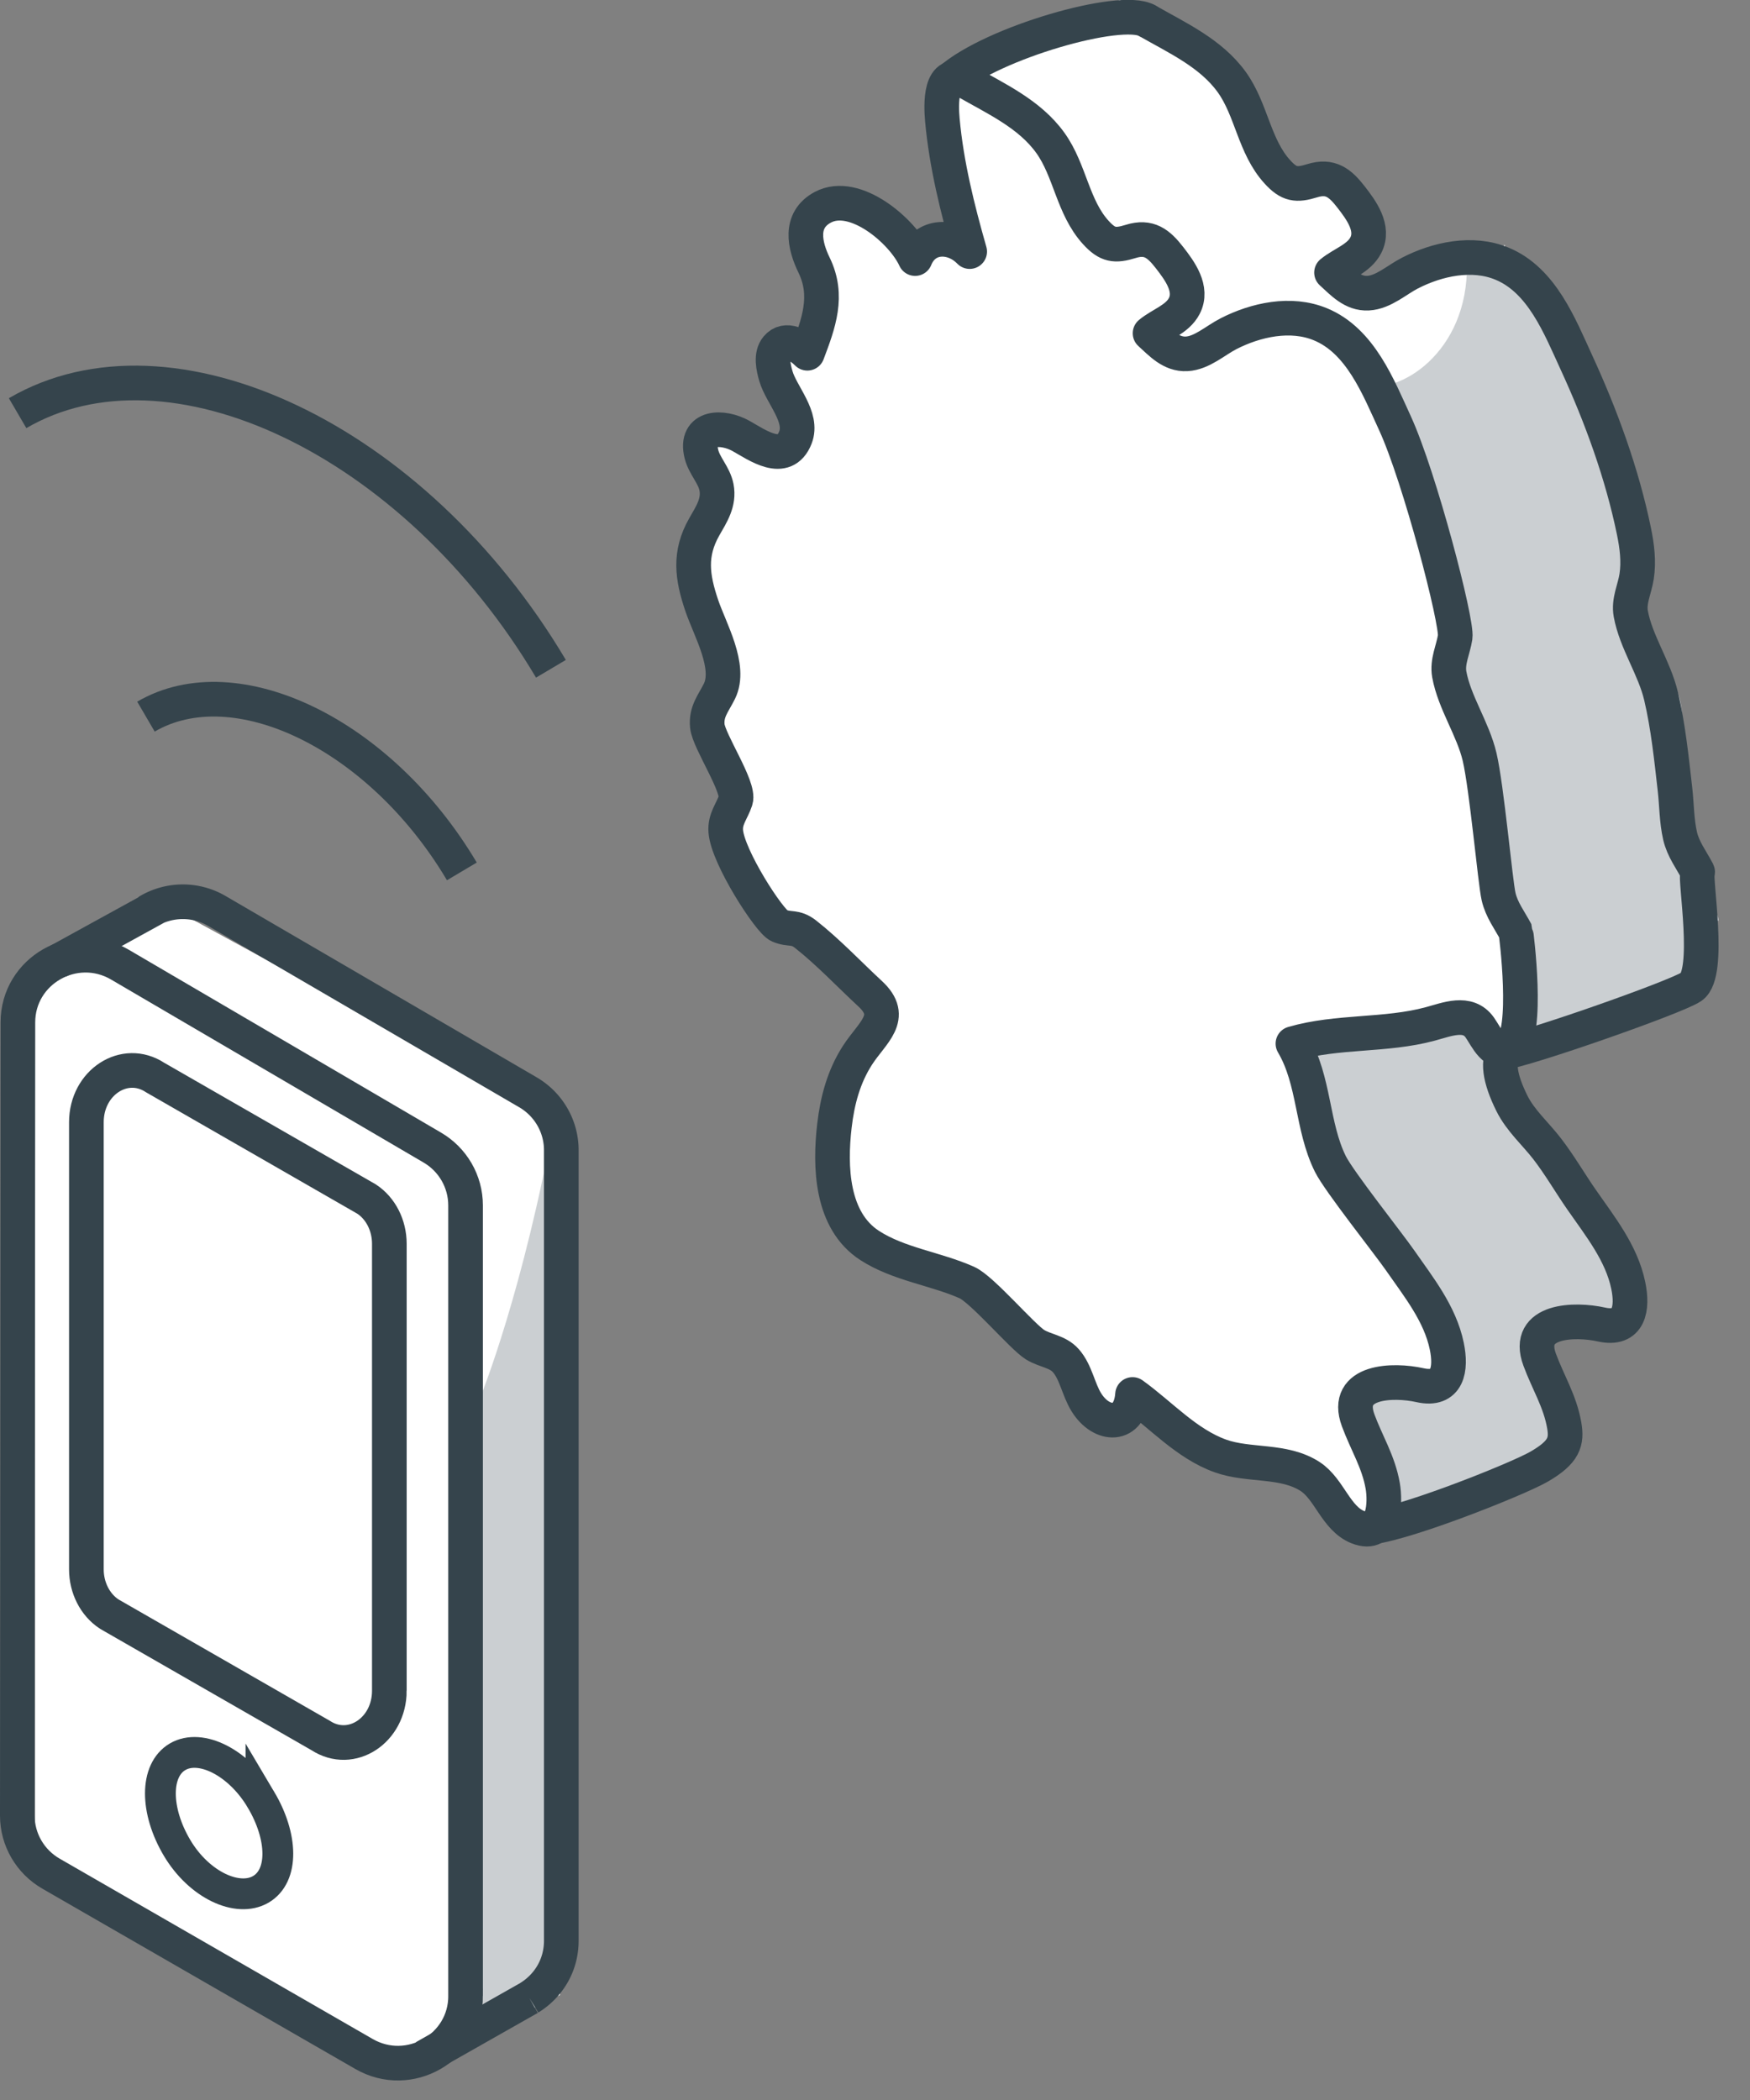 <svg xmlns="http://www.w3.org/2000/svg" width="50" height="60" viewBox="0 0 50 60"><rect x="0" y="0" width="50" height="60" fill="#808080" stroke="none"/><g fill="none" fill-rule="evenodd"><path fill="#FFF" d="M1 29v24l10 6 3-1 2-1V32L5 26c-2.667.667-4 1.667-4 3zM32 0l-5 2 3 7 9 6 4-3V7l-2 1h-3l1-1-1-2h-1l-2-3-3-2z"/><path fill="#CBCFD2" d="M15.677 56.362l-2.482 1.514.56-18.035s1.204-2.974 2.099-7.947c.222 5.124.504 17.204.39 23.148-.027 1.327-.567 1.32-.567 1.32"/><path stroke="#35444C" stroke-width=".99" d="M13.302 57.026V34.44c0-.684-.366-1.315-.96-1.658l-8.928-5.228c-1.288-.744-2.903.179-2.903 1.658L.495 51.875c0 .685.369 1.318.967 1.661l8.941 5.151c1.289.739 2.9-.184 2.9-1.66z"/><path stroke="#35444C" stroke-width=".99" d="M15.121 57.08c.537-.33.916-.915.916-1.63V32.861c0-.683-.367-1.314-.962-1.658l-8.88-5.176a1.928 1.928 0 0 0-1.981.023m-2.557 1.415l2.818-1.549m7.655 32.861l2.992-1.696"/><path stroke="#35444C" stroke-width=".88" d="M7.456 51.419c.631 1.063.655 2.176-.004 2.562-.66.385-1.763-.123-2.394-1.186-.631-1.064-.642-2.217.018-2.603.659-.385 1.75.164 2.38 1.227z"/><path stroke="#35444C" stroke-width=".99" d="M4.17 20.475c2.554-1.492 6.689.485 9.026 4.422M.503 11.805c4.35-2.542 11.331.72 15.238 7.303m-4.617 29.199V35.536c0-.526-.247-1.012-.65-1.277l-6.041-3.472c-.871-.573-1.965.138-1.965 1.277v12.774c0 .528.25 1.016.655 1.28l6.041 3.469c.871.567 1.96-.143 1.96-1.28z"/><path fill="#CBCFD2" d="M41.918 30.077c.637-.07 5.647-1.778 6.082-2.077.559-.384.914-1.816 1-2 .498 1.072-.996-.991-1-1-.18-.344.089-.615 0-1-.099-.433.05-.56 0-1-.101-.886.204-2.13 0-3-.19-.81-.855-1.196-1-2-.067-.367-.054-1.643 0-2 .066-.431-.913-1.576-1-2-.34-1.654-.295-2.469-1-4-.477-1.037-1.944-1.996-3.088-2.468C41.958 10.098 39.94 11.287 39 11l2 3c.46 2.963.794 4.963 1 6 .384 1.931.764 2.939 1 4 .426 1.915.426 3.582 0 5"/><path stroke="#35444C" stroke-linecap="round" stroke-linejoin="round" stroke-width=".99" d="M42.918 30.077c.637-.07 4.976-1.586 5.411-1.886.559-.384.087-3.08.173-3.263.003-.008.004-.014 0-.023-.18-.344-.412-.64-.5-1.024-.099-.433-.095-.887-.145-1.327-.101-.886-.193-1.789-.397-2.659-.19-.81-.72-1.556-.866-2.36-.067-.367.113-.708.167-1.066.066-.43.011-.863-.076-1.287-.34-1.654-.939-3.294-1.644-4.825-.477-1.037-.985-2.353-2.13-2.825-.844-.35-1.847-.132-2.63.272-.374.192-.756.549-1.191.572-.445.025-.745-.316-1.046-.588.315-.258.78-.398.977-.778.255-.49-.128-1.006-.42-1.382-.312-.402-.588-.625-1.107-.465-.453.14-.665.113-.997-.252-.664-.727-.735-1.772-1.3-2.56-.595-.831-1.562-1.268-2.427-1.763"/><path fill="#CBCFD2" d="M38.983 43.59c.814.035 4.356-1.37 4.995-1.742.714-.416.792-.713.71-1.177-.12-.694-.464-1.23-.701-1.876-.423-1.146 1.012-1.173 1.764-1.005.802.18.902-.466.768-1.113-.191-.93-.807-1.694-1.338-2.458-.333-.48-.625-.988-.981-1.45-.334-.434-.762-.803-1.007-1.298-.538-1.085-.566-1.408-1.193-2.471l-5.059.819L39 35c1.044.755 1.71 1.422 2 2 .29.578.29 1.245 0 2l-2 1c0 2.667.667 3.667 2 3"/><path stroke="#35444C" stroke-linecap="round" stroke-linejoin="round" stroke-width=".99" d="M38.986 43.643c.815.035 4.357-1.37 4.996-1.743.714-.415.79-.713.71-1.177-.12-.693-.464-1.229-.702-1.876-.423-1.145 1.013-1.172 1.764-1.004.803.179.902-.467.768-1.114-.191-.93-.807-1.693-1.337-2.457-.333-.48-.625-.988-.982-1.451-.334-.433-.76-.802-1.006-1.297-.359-.724-.424-1.232-.197-1.524"/><path d="M27.585 2.321c-.741-.424-.7.68-.66 1.11.116 1.273.43 2.53.78 3.757-.48-.496-1.278-.498-1.558.2-.355-.78-1.72-1.958-2.64-1.465-.683.367-.521 1.092-.246 1.656.423.873.13 1.657-.194 2.514-.214-.217-.613-.47-.87-.162-.181.217-.099.576-.027.82.157.535.785 1.164.556 1.75-.308.787-1.094.212-1.554-.045-.518-.29-1.332-.295-1.131.519.085.34.362.598.43.946.084.435-.143.771-.349 1.132-.44.773-.347 1.434-.072 2.247.232.686.853 1.747.504 2.452-.172.347-.385.576-.345.992.044.436.93 1.745.81 2.117-.105.322-.31.53-.283.89.055.733 1.248 2.577 1.524 2.696.308.133.452.006.754.243.651.512 1.24 1.14 1.848 1.703.728.673.059 1.105-.36 1.753-.397.616-.577 1.298-.661 2.018-.136 1.162-.095 2.71 1.008 3.422.83.537 1.88.66 2.776 1.058.436.194 1.583 1.549 1.947 1.775.29.179.646.191.881.458.288.326.356.817.583 1.184.435.708 1.253.731 1.322-.219.818.589 1.538 1.406 2.508 1.756.824.296 1.817.097 2.572.592.547.36.732 1.194 1.359 1.444.767.306.79-.713.71-1.177-.12-.694-.464-1.23-.702-1.875-.423-1.147 1.012-1.174 1.764-1.006.802.18.902-.466.768-1.113-.191-.93-.807-1.693-1.338-2.458-.333-.48-1.742-2.253-1.988-2.748-.538-1.085-.443-2.375-1.07-3.439 1.28-.372 2.642-.216 3.924-.563.482-.13 1.073-.38 1.413.1.201.284.43.87.866.57.545-.375.175-3.282.166-3.3-.18-.338-.407-.63-.494-1.01-.098-.434-.337-3.116-.541-3.986-.19-.81-.721-1.556-.867-2.361-.066-.366.113-.708.168-1.065.066-.43-1.016-4.581-1.72-6.112-.478-1.038-.985-2.353-2.13-2.826-.845-.35-1.848-.13-2.63.272-.374.192-.756.55-1.192.573-.445.024-.744-.316-1.045-.588.313-.259.78-.398.977-.778.255-.49-.128-1.006-.42-1.382-.313-.403-.589-.626-1.107-.465-.453.14-.665.113-.998-.252-.664-.728-.734-1.772-1.299-2.56-.595-.832-1.563-1.268-2.427-1.764"/><path fill="#FFF" stroke="#35444C" stroke-linecap="round" stroke-linejoin="round" stroke-width=".99" d="M27.585 2.321c-.741-.424-.7.68-.66 1.11.116 1.273.43 2.53.78 3.757-.48-.496-1.278-.498-1.558.2-.355-.78-1.72-1.958-2.64-1.465-.683.367-.521 1.092-.246 1.656.423.873.13 1.657-.194 2.514-.214-.217-.613-.47-.87-.162-.181.217-.099.576-.027.82.157.535.785 1.164.556 1.75-.308.787-1.094.212-1.554-.045-.518-.29-1.332-.295-1.131.519.085.34.362.598.43.946.084.435-.143.771-.349 1.132-.44.773-.347 1.434-.072 2.247.232.686.853 1.747.504 2.452-.172.347-.385.576-.345.992.044.436.93 1.745.81 2.117-.105.322-.31.53-.283.89.055.733 1.248 2.577 1.524 2.696.308.133.452.006.754.243.651.512 1.24 1.14 1.848 1.703.728.673.059 1.105-.36 1.753-.397.616-.577 1.298-.661 2.018-.136 1.162-.095 2.71 1.008 3.422.83.537 1.88.66 2.776 1.058.436.194 1.583 1.549 1.947 1.775.29.179.646.191.881.458.288.326.356.817.583 1.184.435.708 1.253.731 1.322-.219.818.589 1.538 1.406 2.508 1.756.824.296 1.817.097 2.572.592.547.36.732 1.194 1.359 1.444.767.306.79-.713.71-1.177-.12-.694-.464-1.23-.702-1.875-.423-1.147 1.012-1.174 1.764-1.006.802.18.902-.466.768-1.113-.191-.93-.807-1.693-1.338-2.458-.333-.48-1.742-2.253-1.988-2.748-.538-1.085-.443-2.375-1.07-3.439 1.28-.372 2.642-.216 3.924-.563.482-.13 1.073-.38 1.413.1.201.284.43.87.866.57.545-.375.175-3.282.166-3.3-.18-.338-.407-.63-.494-1.01-.098-.434-.337-3.116-.541-3.986-.19-.81-.721-1.556-.867-2.361-.066-.366.113-.708.168-1.065.066-.43-1.016-4.581-1.72-6.112-.478-1.038-.985-2.353-2.13-2.826-.845-.35-1.848-.13-2.63.272-.374.192-.756.55-1.192.573-.445.024-.744-.316-1.045-.588.313-.259.78-.398.977-.778.255-.49-.128-1.006-.42-1.382-.313-.403-.589-.626-1.107-.465-.453.14-.665.113-.998-.252-.664-.728-.734-1.772-1.299-2.56-.595-.832-1.563-1.268-2.427-1.764"/><path stroke="#35444C" stroke-linecap="round" stroke-linejoin="round" stroke-width=".99" d="M32.77.588c-.741-.425-4.41.634-5.614 1.688"/></g></svg>